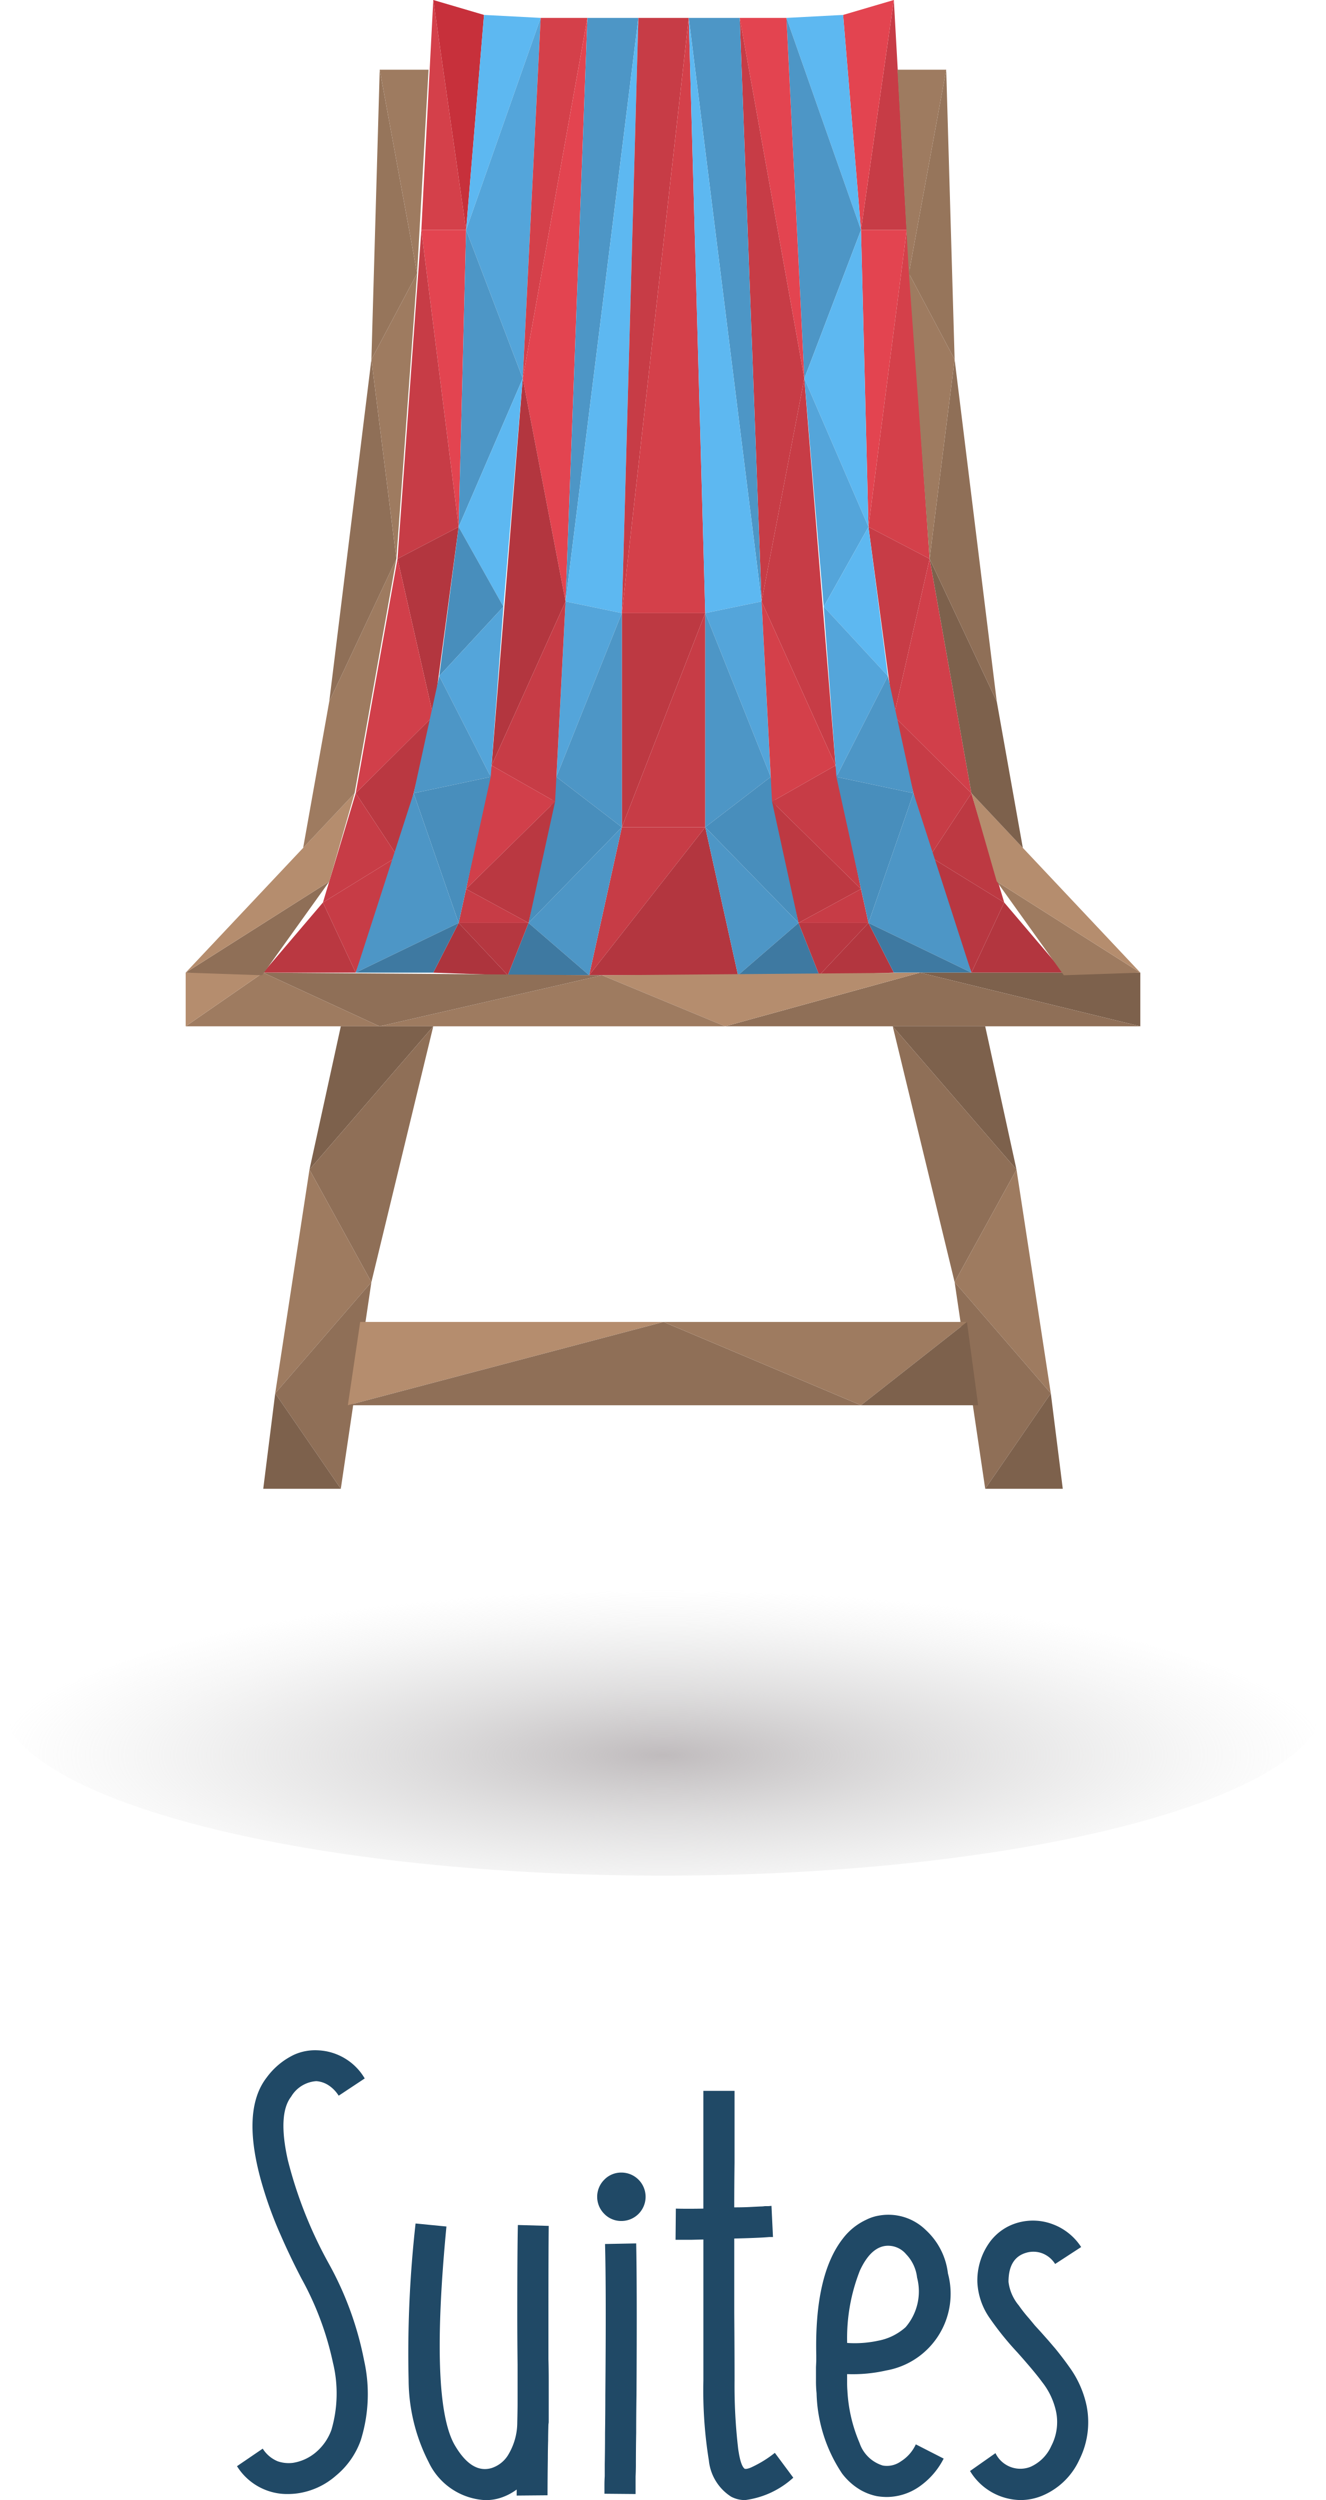 <svg xmlns="http://www.w3.org/2000/svg" xmlns:xlink="http://www.w3.org/1999/xlink" viewBox="0 0 62.038 116.958"><defs><style>.cls-1{isolation:isolate;}.cls-2{mix-blend-mode:multiply;fill:url(#Gradiente_sem_nome_13);}.cls-3{fill:#d4404a;}.cls-4{fill:#e34450;}.cls-5{fill:#c73c46;}.cls-6{fill:#b3363f;}.cls-7{fill:#d13f4a;}.cls-8{fill:#ba3841;}.cls-9{fill:#c7303b;}.cls-10{fill:#5db8f1;}.cls-11{fill:#54a5da;}.cls-12{fill:#4d96c6;}.cls-13{fill:#bd3942;}.cls-14{fill:#488ebc;}.cls-15{fill:#3e79a1;}.cls-16{fill:#b53740;}.cls-17{fill:#ad343d;}.cls-18{fill:#b83741;}.cls-19{fill:#7d614c;}.cls-20{fill:#8f6f57;}.cls-21{fill:#b58d6e;}.cls-22{fill:#9e7b60;}.cls-23{fill:#96755b;}.cls-24{fill:#204966;}</style><radialGradient id="Gradiente_sem_nome_13" cx="31.019" cy="26025.474" r="31.165" gradientTransform="translate(0 -6372.206) scale(1 0.248)" gradientUnits="userSpaceOnUse"><stop offset="0" stop-color="#b6b1b3" stop-opacity="0.87"/><stop offset="0.398" stop-color="#bfbdbe" stop-opacity="0.494"/><stop offset="0.807" stop-color="#c8c8c8" stop-opacity="0.14"/><stop offset="1" stop-color="#ccc" stop-opacity="0"/></radialGradient></defs><g class="cls-1"><g id="Camada_2" data-name="Camada 2"><g id="Camada_1-2" data-name="Camada 1"><path class="cls-2" d="M62.038,79.51c0,4.548-13.887,8.236-31.019,8.236S0,84.058,0,79.51c0-4.55,13.887-8.238,31.019-8.238S62.038,74.96,62.038,79.51Z"/><polygon class="cls-3" points="20.271 0 19.713 10.759 21.807 10.759 20.271 0"/><polygon class="cls-4" points="21.458 24.649 19.713 10.759 21.807 10.759 21.458 24.649"/><polygon class="cls-5" points="21.458 24.649 19.713 10.759 18.598 26.142 21.458 24.649"/><polygon class="cls-6" points="21.458 24.649 20.271 33.498 18.598 26.142 21.458 24.649"/><polygon class="cls-7" points="16.643 37.108 20.271 33.498 18.598 26.142 16.643 37.108"/><polygon class="cls-8" points="16.643 37.108 20.271 33.498 18.598 40.068 16.643 37.108"/><polygon class="cls-5" points="16.643 37.108 15.108 42.221 18.598 40.068 16.643 37.108"/><polygon class="cls-5" points="16.643 45.502 15.108 42.221 18.598 40.068 16.643 45.502"/><polygon class="cls-8" points="16.643 45.502 15.108 42.221 12.316 45.502 16.643 45.502"/><polygon class="cls-9" points="20.271 0 22.645 0.698 21.807 10.759 20.271 0"/><polygon class="cls-10" points="25.296 0.837 22.645 0.698 21.807 10.759 25.296 0.837"/><polygon class="cls-11" points="25.296 0.837 24.457 17.704 21.807 10.759 25.296 0.837"/><polygon class="cls-3" points="25.296 0.837 24.457 17.704 27.483 0.837 25.296 0.837"/><polygon class="cls-4" points="26.46 28.137 24.457 17.704 27.483 0.837 26.46 28.137"/><polygon class="cls-12" points="26.46 28.137 29.867 0.837 27.483 0.837 26.46 28.137"/><polygon class="cls-10" points="26.46 28.137 29.867 0.837 29.094 28.683 26.46 28.137"/><polygon class="cls-5" points="32.224 0.837 29.867 0.837 29.094 28.683 32.224 0.837"/><polygon class="cls-3" points="32.224 0.837 32.996 28.683 29.094 28.683 32.224 0.837"/><polygon class="cls-13" points="29.094 38.699 32.996 28.683 29.094 28.683 29.094 38.699"/><polygon class="cls-5" points="29.094 38.699 32.996 28.683 32.996 38.699 29.094 38.699"/><polygon class="cls-5" points="29.094 38.699 27.564 45.624 32.996 38.699 29.094 38.699"/><polygon class="cls-6" points="34.528 45.624 27.564 45.624 32.996 38.699 34.528 45.624"/><polygon class="cls-11" points="26.46 28.137 26.031 36.344 29.094 28.683 26.46 28.137"/><polygon class="cls-12" points="29.094 38.699 26.031 36.344 29.094 28.683 29.094 38.699"/><polygon class="cls-14" points="29.094 38.699 26.031 36.344 24.728 43.176 29.094 38.699"/><polygon class="cls-12" points="29.094 38.699 27.564 45.624 24.728 43.176 29.094 38.699"/><polygon class="cls-15" points="23.759 45.624 27.564 45.624 24.728 43.176 23.759 45.624"/><polygon class="cls-6" points="26.46 28.137 24.457 17.704 22.999 35.809 26.46 28.137"/><polygon class="cls-5" points="26.46 28.137 25.971 37.499 22.999 35.809 26.46 28.137"/><polygon class="cls-7" points="21.807 41.587 25.971 37.499 22.999 35.809 21.807 41.587"/><polygon class="cls-8" points="21.807 41.587 25.971 37.499 24.728 43.176 21.807 41.587"/><polygon class="cls-5" points="21.807 41.587 21.458 43.176 24.728 43.176 21.807 41.587"/><polygon class="cls-16" points="23.759 45.624 21.458 43.176 24.728 43.176 23.759 45.624"/><polygon class="cls-17" points="23.759 45.624 21.458 43.176 20.271 45.502 23.759 45.624"/><polygon class="cls-12" points="21.458 24.649 24.457 17.704 21.807 10.759 21.458 24.649"/><polygon class="cls-10" points="21.458 24.649 24.457 17.704 23.552 28.38 21.458 24.649"/><polygon class="cls-14" points="21.458 24.649 20.551 31.626 23.552 28.38 21.458 24.649"/><polygon class="cls-11" points="22.958 36.344 20.551 31.626 23.552 28.38 22.958 36.344"/><polygon class="cls-12" points="22.958 36.344 20.551 31.626 19.352 37.108 22.958 36.344"/><polygon class="cls-14" points="22.958 36.344 21.458 43.176 19.352 37.108 22.958 36.344"/><polygon class="cls-12" points="16.643 45.502 21.458 43.176 19.352 37.108 16.643 45.502"/><polygon class="cls-15" points="16.643 45.502 21.458 43.176 20.271 45.502 16.643 45.502"/><polygon class="cls-5" points="41.819 0 42.422 10.759 40.282 10.759 41.819 0"/><polygon class="cls-4" points="40.632 24.649 42.422 10.759 40.282 10.759 40.632 24.649"/><polygon class="cls-3" points="40.632 24.649 42.422 10.759 43.493 26.142 40.632 24.649"/><polygon class="cls-5" points="40.632 24.649 41.819 33.498 43.493 26.142 40.632 24.649"/><polygon class="cls-7" points="45.448 37.108 41.819 33.498 43.493 26.142 45.448 37.108"/><polygon class="cls-5" points="45.448 37.108 41.819 33.498 43.493 40.068 45.448 37.108"/><polygon class="cls-13" points="45.448 37.108 46.984 42.221 43.493 40.068 45.448 37.108"/><polygon class="cls-18" points="45.448 45.502 46.984 42.221 43.493 40.068 45.448 45.502"/><polygon class="cls-6" points="45.448 45.502 46.984 42.221 49.774 45.502 45.448 45.502"/><polygon class="cls-4" points="41.819 0 39.446 0.698 40.282 10.759 41.819 0"/><polygon class="cls-10" points="36.794 0.837 39.446 0.698 40.282 10.759 36.794 0.837"/><polygon class="cls-12" points="36.794 0.837 37.631 17.704 40.282 10.759 36.794 0.837"/><polygon class="cls-4" points="36.794 0.837 37.631 17.704 34.608 0.837 36.794 0.837"/><polygon class="cls-5" points="35.631 28.137 37.631 17.704 34.608 0.837 35.631 28.137"/><polygon class="cls-12" points="35.631 28.137 32.224 0.837 34.608 0.837 35.631 28.137"/><polygon class="cls-10" points="35.631 28.137 32.224 0.837 32.996 28.683 35.631 28.137"/><polygon class="cls-11" points="35.631 28.137 36.058 36.344 32.996 28.683 35.631 28.137"/><polygon class="cls-12" points="32.996 38.699 36.058 36.344 32.996 28.683 32.996 38.699"/><polygon class="cls-14" points="32.996 38.699 36.058 36.344 37.36 43.176 32.996 38.699"/><polygon class="cls-12" points="32.996 38.699 34.528 45.624 37.36 43.176 32.996 38.699"/><polygon class="cls-15" points="38.332 45.624 34.528 45.624 37.36 43.176 38.332 45.624"/><polygon class="cls-5" points="35.631 28.137 37.631 17.704 39.092 35.809 35.631 28.137"/><polygon class="cls-3" points="35.631 28.137 36.12 37.499 39.092 35.809 35.631 28.137"/><polygon class="cls-5" points="40.282 41.587 36.12 37.499 39.092 35.809 40.282 41.587"/><polygon class="cls-13" points="40.282 41.587 36.12 37.499 37.36 43.176 40.282 41.587"/><polygon class="cls-5" points="40.282 41.587 40.632 43.176 37.36 43.176 40.282 41.587"/><polygon class="cls-18" points="38.332 45.624 40.632 43.176 37.36 43.176 38.332 45.624"/><polygon class="cls-6" points="38.332 45.624 40.632 43.176 41.819 45.502 38.332 45.624"/><polygon class="cls-10" points="40.632 24.649 37.631 17.704 40.282 10.759 40.632 24.649"/><polygon class="cls-11" points="40.632 24.649 37.631 17.704 38.539 28.38 40.632 24.649"/><polygon class="cls-10" points="40.632 24.649 41.54 31.626 38.539 28.38 40.632 24.649"/><polygon class="cls-11" points="39.132 36.344 41.54 31.626 38.539 28.38 39.132 36.344"/><polygon class="cls-12" points="39.132 36.344 41.54 31.626 42.739 37.108 39.132 36.344"/><polygon class="cls-14" points="39.132 36.344 40.632 43.176 42.739 37.108 39.132 36.344"/><polygon class="cls-12" points="45.448 45.502 40.632 43.176 42.739 37.108 45.448 45.502"/><polygon class="cls-15" points="45.448 45.502 40.632 43.176 41.819 45.502 45.448 45.502"/><polygon class="cls-19" points="53.351 45.502 53.351 48.013 43.04 45.502 53.351 45.502"/><polygon class="cls-20" points="33.926 48.013 53.351 48.013 43.04 45.502 33.926 48.013"/><polygon class="cls-21" points="33.926 48.013 28.163 45.624 43.04 45.502 33.926 48.013"/><polygon class="cls-22" points="33.926 48.013 28.163 45.624 17.759 48.013 33.926 48.013"/><polygon class="cls-20" points="12.316 45.502 28.163 45.624 17.759 48.013 12.316 45.502"/><polygon class="cls-22" points="12.316 45.502 8.687 48.013 17.759 48.013 12.316 45.502"/><polygon class="cls-21" points="12.316 45.502 8.687 48.013 8.687 45.502 12.316 45.502"/><polygon class="cls-19" points="15.945 48.013 20.271 48.013 14.479 54.714 15.945 48.013"/><polygon class="cls-20" points="17.376 59.98 20.271 48.013 14.479 54.714 17.376 59.98"/><polygon class="cls-22" points="17.376 59.98 12.876 65.182 14.479 54.714 17.376 59.98"/><polygon class="cls-20" points="17.376 59.98 12.876 65.182 15.945 69.648 17.376 59.98"/><polygon class="cls-19" points="12.316 69.648 12.876 65.182 15.945 69.648 12.316 69.648"/><polygon class="cls-19" points="46.094 48.013 41.767 48.013 47.558 54.714 46.094 48.013"/><polygon class="cls-20" points="44.663 59.98 41.767 48.013 47.558 54.714 44.663 59.98"/><polygon class="cls-22" points="44.663 59.98 49.163 65.182 47.558 54.714 44.663 59.98"/><polygon class="cls-20" points="44.663 59.98 49.163 65.182 46.094 69.648 44.663 59.98"/><polygon class="cls-19" points="49.723 69.648 49.163 65.182 46.094 69.648 49.723 69.648"/><polygon class="cls-21" points="16.852 61.843 16.274 65.741 31.045 61.843 16.852 61.843"/><polygon class="cls-20" points="40.282 65.741 16.274 65.741 31.045 61.843 40.282 65.741"/><polygon class="cls-22" points="40.282 65.741 45.239 61.843 31.045 61.843 40.282 65.741"/><polygon class="cls-19" points="40.282 65.741 45.239 61.843 45.763 65.741 40.282 65.741"/><polygon class="cls-22" points="53.351 45.502 49.774 45.624 46.635 41.24 53.351 45.502"/><polygon class="cls-21" points="53.351 45.502 45.448 37.108 46.635 41.24 53.351 45.502"/><polygon class="cls-19" points="47.854 39.665 45.448 37.108 43.493 26.142 46.635 32.819 47.854 39.665"/><polygon class="cls-20" points="44.663 16.815 43.493 26.142 46.635 32.819 44.663 16.815"/><polygon class="cls-22" points="44.663 16.815 43.493 26.142 42.523 12.787 44.663 16.815"/><polygon class="cls-23" points="44.663 16.815 44.27 3.261 42.523 12.787 44.663 16.815"/><polygon class="cls-22" points="41.988 3.261 44.27 3.261 42.523 12.787 41.988 3.261"/><polygon class="cls-20" points="8.687 45.502 12.264 45.624 15.404 41.24 8.687 45.502"/><polygon class="cls-21" points="8.687 45.502 16.59 37.108 15.404 41.24 8.687 45.502"/><polygon class="cls-22" points="14.183 39.665 16.59 37.108 18.545 26.142 15.404 32.819 14.183 39.665"/><polygon class="cls-20" points="17.376 16.815 18.545 26.142 15.404 32.819 17.376 16.815"/><polygon class="cls-22" points="17.376 16.815 18.545 26.142 19.515 12.787 17.376 16.815"/><polygon class="cls-23" points="17.376 16.815 17.765 3.261 19.515 12.787 17.376 16.815"/><polygon class="cls-22" points="20.05 3.261 17.765 3.261 19.515 12.787 20.05 3.261"/><path class="cls-24" d="M11.088,115.372l1.204-.821a1.504,1.504,0,0,0,.708.595,1.586,1.586,0,0,0,.708.07,2.183,2.183,0,0,0,1.09-.51,2.473,2.473,0,0,0,.708-1.033,6.07,6.07,0,0,0,.071-3.143,14.278,14.278,0,0,0-1.473-3.937q-.524-1.005-.963-2.011a18.643,18.643,0,0,1-.934-2.591q-.906-3.286.269-4.801a3.408,3.408,0,0,1,1.274-1.062,2.39,2.39,0,0,1,1.105-.212,2.669,2.669,0,0,1,2.209,1.317l-1.218.807a1.619,1.619,0,0,0-.425-.453,1.203,1.203,0,0,0-.623-.227,1.476,1.476,0,0,0-1.175.723q-.637.82-.156,2.973a20.154,20.154,0,0,0,1.926,4.857,15.393,15.393,0,0,1,1.643,4.518,7.231,7.231,0,0,1-.156,3.724,3.784,3.784,0,0,1-1.175,1.671,3.448,3.448,0,0,1-1.812.821,3.413,3.413,0,0,1-.411.028A2.766,2.766,0,0,1,11.088,115.372Z"/><path class="cls-24" d="M25.673,113.22v.1l-.014.099q-.014.453-.014.751-.014.453-.014.835-.014.992-.014,1.728l-1.444.014v-.283a2.619,2.619,0,0,1-.779.397,2.312,2.312,0,0,1-.68.1,3.109,3.109,0,0,1-2.662-1.784,8.508,8.508,0,0,1-.935-3.852,54.408,54.408,0,0,1,.326-7.307l1.444.142q-.793,8.269.411,10.266.778,1.304,1.699,1.034a1.417,1.417,0,0,0,.807-.665,2.935,2.935,0,0,0,.397-1.473q.014-.609.014-.879v-1.826q-.014-1.289-.014-2.351,0-2.988.028-4.177l1.444.042q-.014,1.105-.014,3.937v2.294q.014.482.014,1.005V113.22Z"/><path class="cls-24" d="M28.265,103.562a1.128,1.128,0,0,1,0-1.586,1.103,1.103,0,0,1,.807-.34,1.133,1.133,0,0,1,0,2.266A1.103,1.103,0,0,1,28.265,103.562Zm.014,13.099v-.397c0-.142.005-.283.014-.426v-.566q.014-.736.014-1.458.014-.907.014-1.771.043-4.969-.014-7.065l1.458-.028q.043,2.109.014,7.094-.014.864-.014,1.771-.014.737-.014,1.473c0,.189-.005.378-.014.566v.821Z"/><path class="cls-24" d="M37.115,115.91a4.128,4.128,0,0,1-2.252,1.048,1.376,1.376,0,0,1-.651-.156,2.286,2.286,0,0,1-1.048-1.699,20.565,20.565,0,0,1-.255-3.738v-6.598l-.538.014h-.765l.014-1.459q.538.015,1.288,0V97.813h1.458v3.355q-.014,1.091-.014,2.096c.227,0,.453-.004.68-.014.179-.01.363-.019.552-.028a1.349,1.349,0,0,0,.198-.015h.17l.142-.014.071,1.459h-.17c-.104.009-.236.019-.396.027q-.595.029-1.246.043v3.483q.014,1.912.014,3.144a25.297,25.297,0,0,0,.17,3.215c.076.537.179.85.312.934H34.92a.837.837,0,0,0,.227-.07,5.289,5.289,0,0,0,1.105-.68Z"/><path class="cls-24" d="M41.023,116.774a2.606,2.606,0,0,1-.779-.298,2.949,2.949,0,0,1-.85-.765,7.074,7.074,0,0,1-1.19-3.752,5.218,5.218,0,0,1-.028-.596v-.623l.014-.297v-.255q-.085-3.766,1.246-5.466a2.915,2.915,0,0,1,1.09-.878,2.164,2.164,0,0,1,.467-.17,3.004,3.004,0,0,1,.368-.057,2.506,2.506,0,0,1,1.954.708,3.261,3.261,0,0,1,1.034,2.025,3.645,3.645,0,0,1-2.889,4.545,7.066,7.066,0,0,1-1.827.17v.41c0,.143.005.265.014.369a7.125,7.125,0,0,0,.566,2.436,1.658,1.658,0,0,0,1.09,1.062,1.122,1.122,0,0,0,.85-.198,1.85,1.85,0,0,0,.694-.793l1.303.666a3.555,3.555,0,0,1-1.147,1.316,2.687,2.687,0,0,1-1.515.481A2.962,2.962,0,0,1,41.023,116.774Zm.028-7.265a2.653,2.653,0,0,0,1.317-.638,2.564,2.564,0,0,0,.538-2.322,1.871,1.871,0,0,0-.51-1.09,1.1,1.1,0,0,0-.92-.397q-.736.057-1.246,1.161a8.608,8.608,0,0,0-.595,3.384A5.226,5.226,0,0,0,41.051,109.51Z"/><path class="cls-24" d="M45.384,115.598l1.19-.836a1.291,1.291,0,0,0,1.643.638,1.911,1.911,0,0,0,.963-.963,2.423,2.423,0,0,0,.227-1.628,3.372,3.372,0,0,0-.651-1.374q-.34-.467-1.147-1.374a14.075,14.075,0,0,1-1.303-1.613,3.188,3.188,0,0,1-.58-1.699,3.062,3.062,0,0,1,.609-1.898,2.447,2.447,0,0,1,1.26-.863,2.61,2.61,0,0,1,1.671.07,2.71,2.71,0,0,1,1.317,1.062l-1.218.793a1.233,1.233,0,0,0-.595-.496,1.181,1.181,0,0,0-.765-.027q-.821.24-.821,1.359a2.115,2.115,0,0,0,.481,1.103,6.594,6.594,0,0,0,.481.609l.269.326.283.31.34.383.34.397q.368.453.637.836a4.749,4.749,0,0,1,.821,1.826,3.916,3.916,0,0,1-.34,2.535,3.313,3.313,0,0,1-1.713,1.67,2.65,2.65,0,0,1-1.034.213A2.806,2.806,0,0,1,45.384,115.598Z"/></g></g></g></svg>